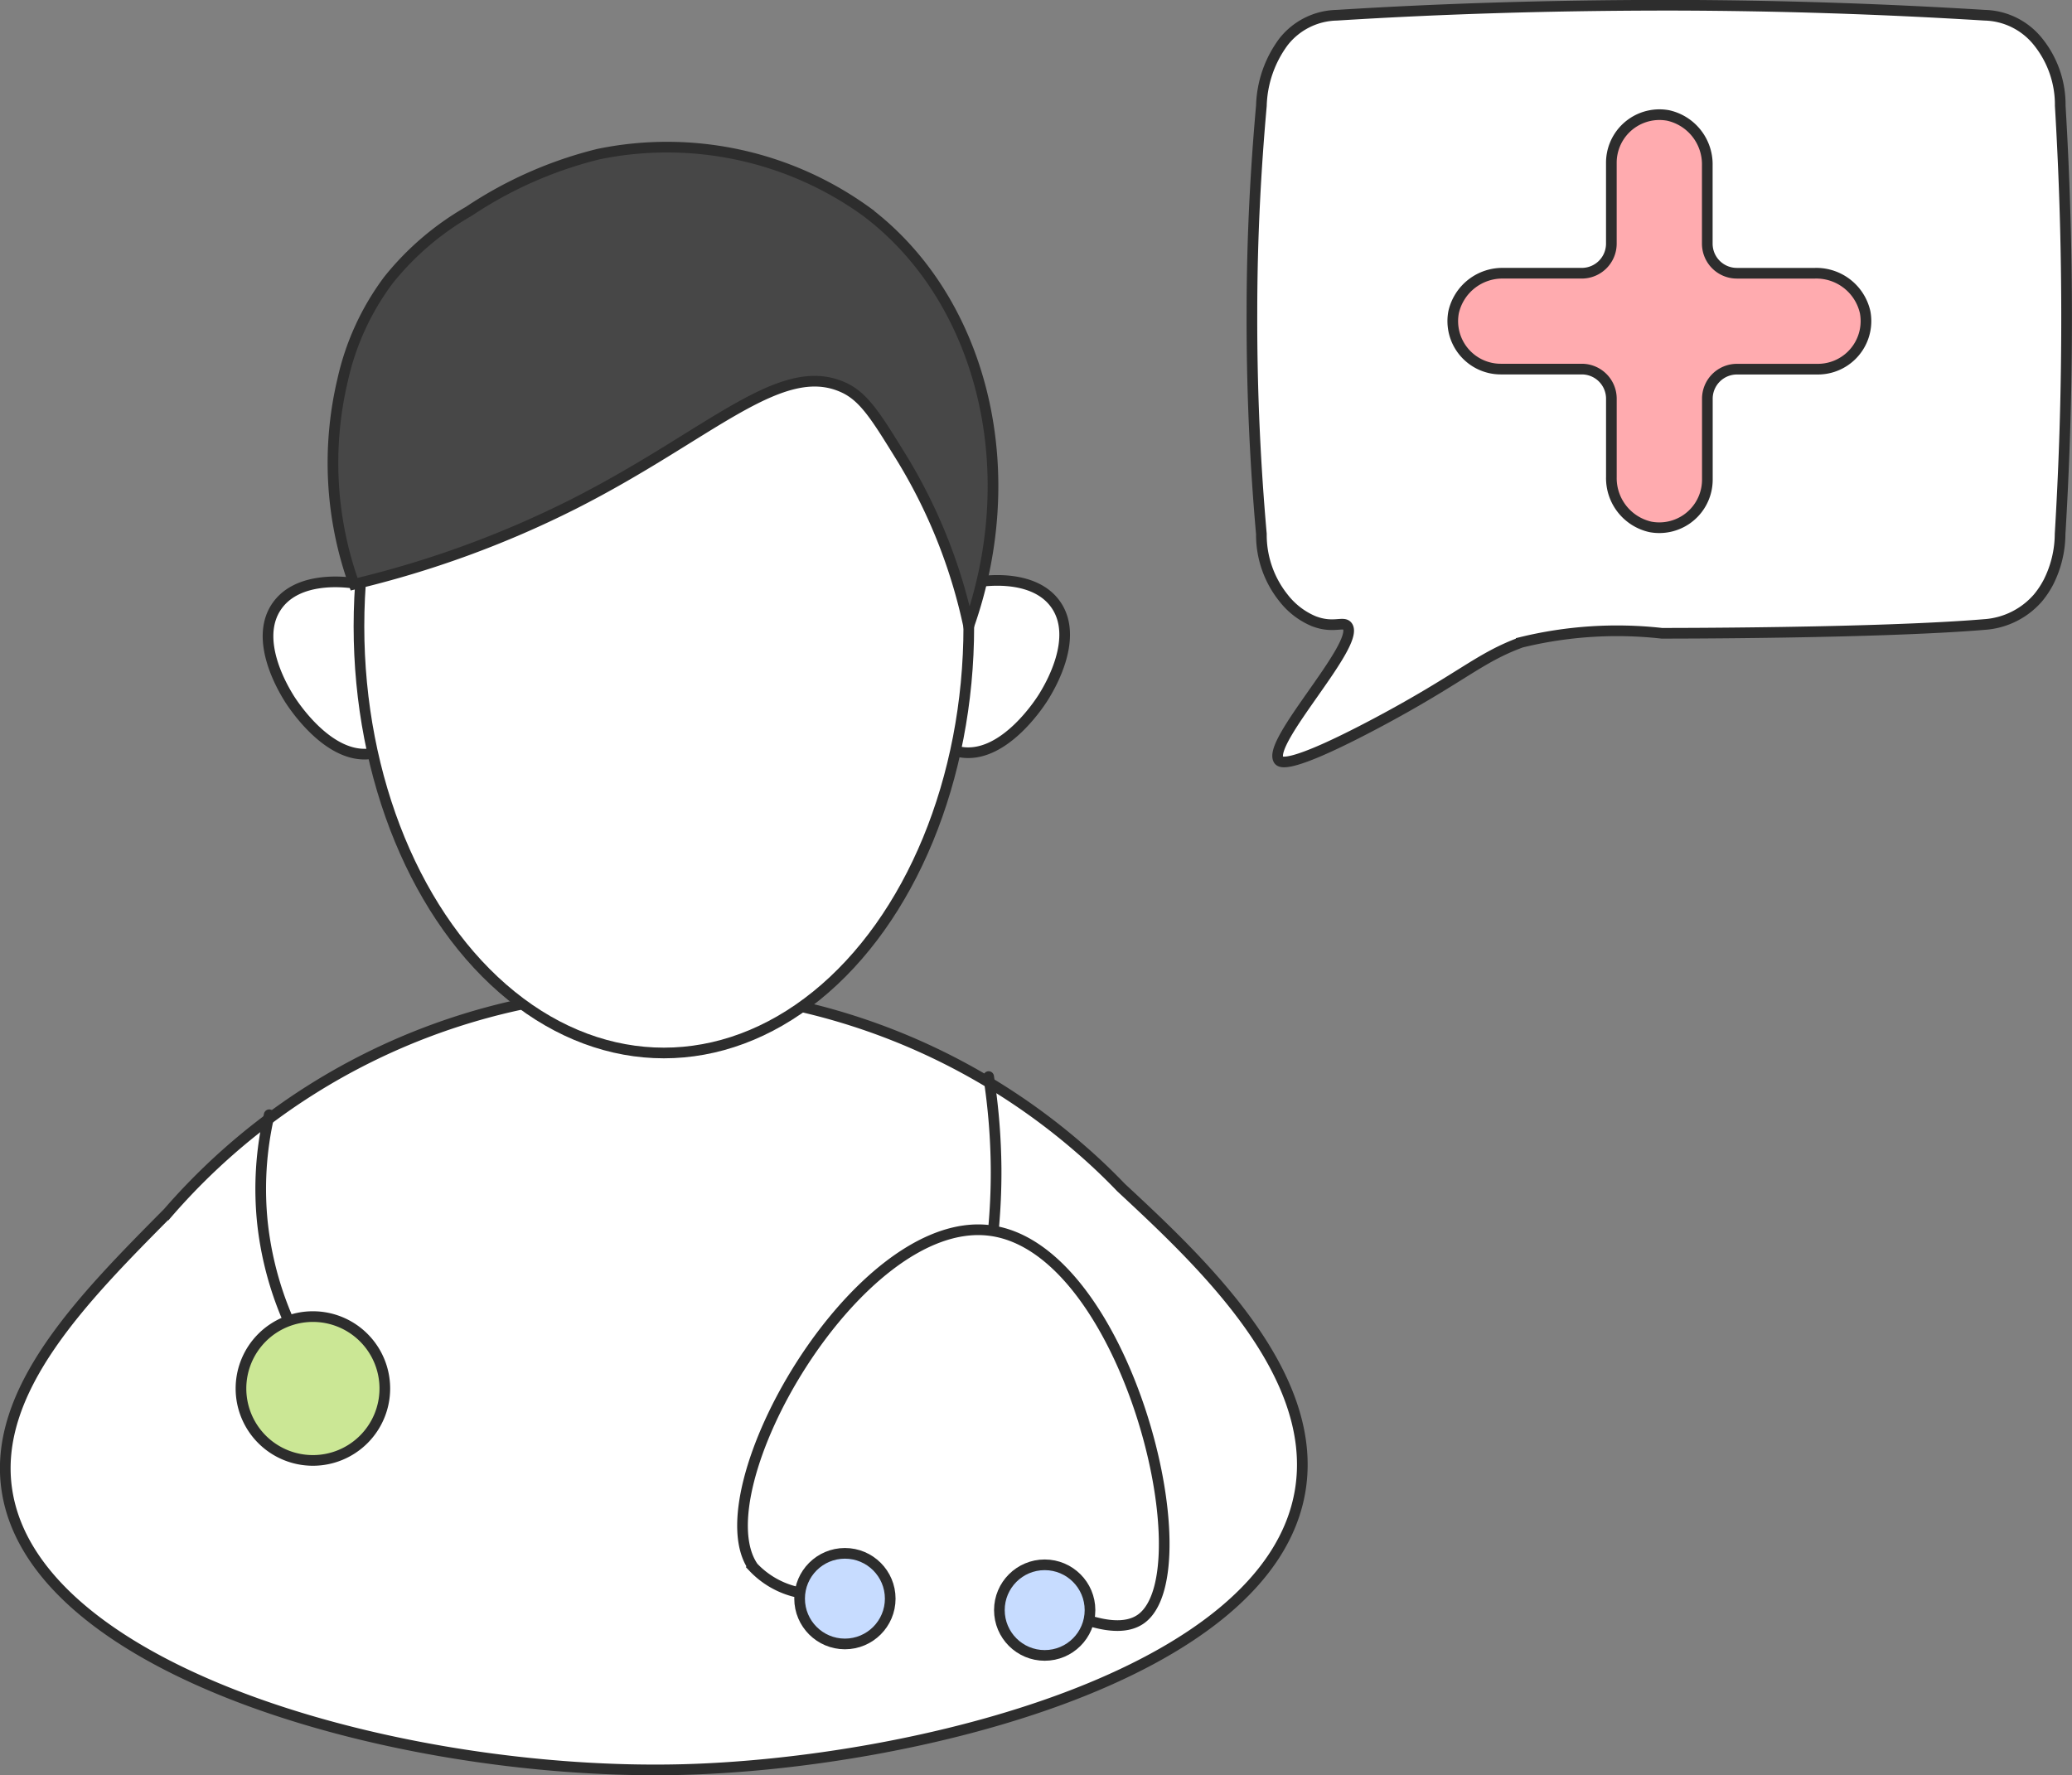 <svg xmlns="http://www.w3.org/2000/svg" viewBox="0 0 194.307 166.508"><rect x="0" y="0" width="194.307" height="166.508" fill="#808080" stroke="none"/> <defs> <style>.cls-1{fill:#fff}.cls-1,.cls-2,.cls-5{stroke:#2d2d2d;stroke-miterlimit:10}.cls-2{fill:none;stroke-linecap:round}.cls-5{fill:#c7dcff}</style> </defs> <g id="Group_88426" transform="translate(.495 .5)"> <path id="Path_38801" d="M322.336 106.376a8.767 8.767 0 0 1-4.351 11.606l-.311.134c-4.174.8-7.728-4.9-7.932-5.242-.5-.82-3.31-5.459-1.072-8.6 1.973-2.783 6.364-2.216 6.992-2.144a8.965 8.965 0 0 1 6.674 4.246z" class="cls-1" transform="translate(-283.176 -47.959)"/> <path id="Path_38802" d="M352.937 106.278a8.764 8.764 0 0 0 4.352 11.606l.31.134c4.17.8 7.724-4.906 7.922-5.242.5-.82 3.31-5.459 1.073-8.606-1.977-2.778-6.358-2.216-6.992-2.144a8.951 8.951 0 0 0-6.665 4.252z" class="cls-1" transform="translate(-268.101 -47.994)"/> <path id="Path_38803" d="M410.871 177.5c-2.831 17.45-36.248 25.644-57.89 26.215-25.963.682-60.819-8.938-63.4-26.215-1.4-9.372 7.148-17.991 15.106-26.017a60.609 60.609 0 0 1 85.5-6.033q2.022 1.743 3.873 3.673c7.413 6.893 18.602 17.315 16.811 28.377z" class="cls-1" transform="translate(-289.429 -38.244)"/> <path id="Path_38804" d="M308.1 139.332a30.788 30.788 0 0 0-.62 10.259 31.321 31.321 0 0 0 5.469 14.464" class="cls-2" transform="translate(-283.349 -35.276)"/> <path id="Path_38805" fill="#ffa7ac" stroke="#2d2d2d" stroke-linecap="round" stroke-miterlimit="10" d="M358.7 150.973c.161-1.773.259-3.66.245-5.707a59.526 59.526 0 0 0-.7-8.606" transform="translate(-266.028 -36.185)"/> <path id="Path_38806" fill="#cbe795" stroke="#2d2d2d" stroke-miterlimit="10" d="M319.413 160.207a6.745 6.745 0 1 1-6.744-6.748 6.745 6.745 0 0 1 6.744 6.748z" transform="translate(-283.82 -30.472)"/> <ellipse id="Ellipse_2854" cx="28.595" cy="40.02" class="cls-1" rx="28.595" ry="40.02" transform="translate(33.167 18.222)"/> <path id="Path_38808" d="M371.218 183.158c3.456 1.564 5.818 1.733 7.223.687 6.044-4.516-1.454-34.841-14.261-36.4-12.407-1.516-27.164 24.408-22.156 31.578a8.152 8.152 0 0 0 6.952 2.486" class="cls-2" transform="translate(-271.885 -32.539)"/> <circle id="Ellipse_2855" cx="4.249" cy="4.249" r="4.249" class="cls-5" transform="translate(74.49 145.192)"/> <circle id="Ellipse_2856" cx="4.249" cy="4.249" r="4.249" class="cls-5" transform="translate(93.225 146.268)"/> <path id="Path_38809" fill="#474747" stroke="#2d2d2d" stroke-miterlimit="10" d="M314.343 112.6a93.967 93.967 0 0 0 20.61-7.534c12.74-6.46 19.356-13.6 25.254-10.932 1.932.864 3.075 2.726 5.379 6.452a50.247 50.247 0 0 1 6.391 15.953c5.29-14.991 1.089-30.852-9.619-38.9a31.907 31.907 0 0 0-25.091-5.38 38.36 38.36 0 0 0-12.186 5.38 26.5 26.5 0 0 0-7.53 6.452 24.492 24.492 0 0 0-4.287 9.372 33.685 33.685 0 0 0 1.079 19.137z" transform="translate(-281.631 -58.305)"/> <path id="Path_38810" d="M452.47 71.1a9.418 9.418 0 0 0-2.078-6 6.6 6.6 0 0 0-5-2.49c-9.4-.58-19.25-.922-29.509-.938q-16.338 0-31.249.938a6.516 6.516 0 0 0-5 2.49 10.544 10.544 0 0 0-2.078 6c-.523 5.863-.887 12.354-.887 19.388-.023 7.578.336 14.544.887 20.783a9.461 9.461 0 0 0 2.073 5.991 7.034 7.034 0 0 0 2.8 2.167c1.877.744 2.846-.04 3.209.509 1.135 1.723-7.495 10.746-6.476 12.5.155.268.882.97 9.178-3.431 7.977-4.241 9.581-6.111 13.577-7.578a37.832 37.832 0 0 1 13.183-.851s20.169.023 30.285-.824a7.293 7.293 0 0 0 4.994-2.49 8.321 8.321 0 0 0 1.005-1.52 10.157 10.157 0 0 0 1.073-4.476c.34-5.628.559-11.606.6-17.88.059-7.913-.173-15.366-.587-22.288z" class="cls-1" transform="translate(-259.761 -61.681)"/> <path id="Path_180612" fill="#ffabaf" stroke="#2d2d2d" stroke-miterlimit="10" d="M424.7 84.207h-7.334a2.774 2.774 0 0 1-2.773-2.774V74.1a4.692 4.692 0 0 0-3.665-4.69 4.51 4.51 0 0 0-5.256 3.613 4.434 4.434 0 0 0-.075.809v7.6a2.775 2.775 0 0 1-2.774 2.774h-7.33a4.691 4.691 0 0 0-4.69 3.66 4.5 4.5 0 0 0 4.422 5.331h7.6a2.776 2.776 0 0 1 2.774 2.774v7.334A4.688 4.688 0 0 0 409.27 108a4.506 4.506 0 0 0 5.254-3.609 4.59 4.59 0 0 0 .076-.813v-7.6a2.775 2.775 0 0 1 2.774-2.774h7.6a4.508 4.508 0 0 0 4.5-4.52 4.576 4.576 0 0 0-.075-.811 4.692 4.692 0 0 0-4.699-3.666z" transform="translate(-254.983 -59.079)"/> </g></svg>